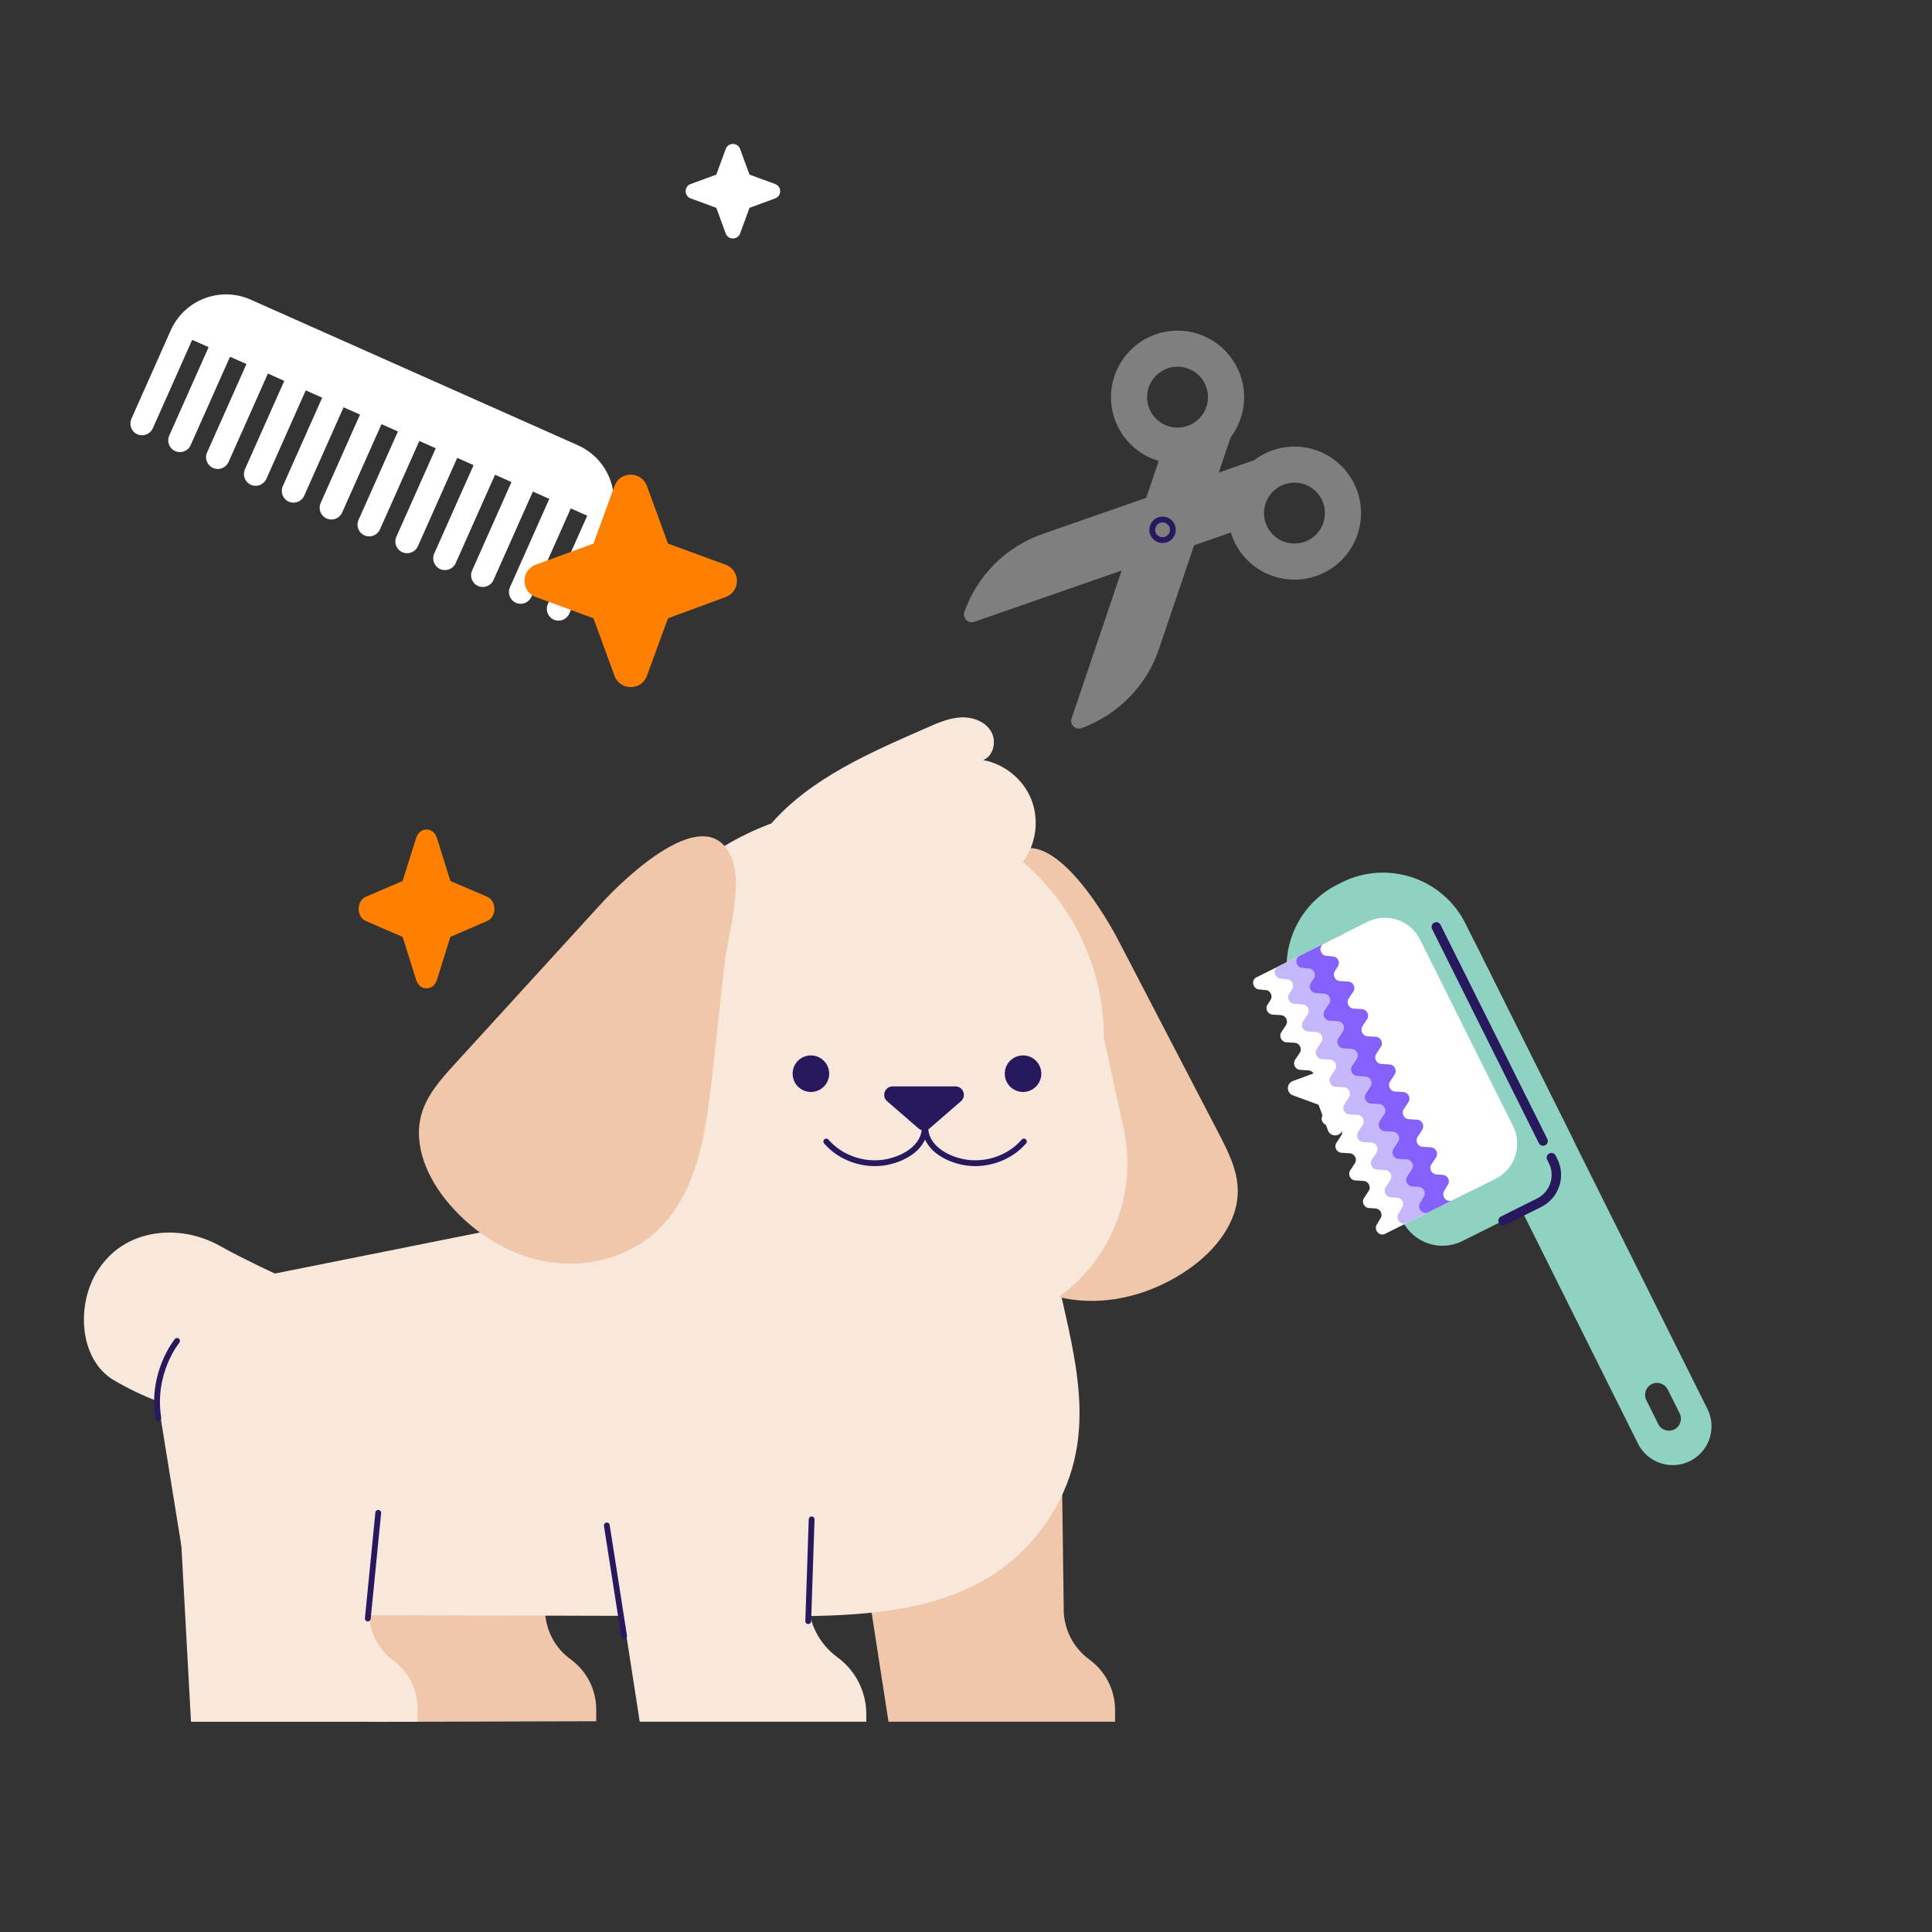 <?xml version="1.0"?>
<svg width="500" height="500" xmlns="http://www.w3.org/2000/svg" xmlns:svg="http://www.w3.org/2000/svg" enable-background="new 0 0 820 312" version="1.1" xml:space="preserve">
 <rect width="100%" height="100%" fill="#333333" stroke="none"/>
 <g class="layer">
  <title>Layer 1</title>
  <g id="svg_136">
   <g id="svg_6">
    <g id="svg_7">
     <g id="svg_8">
      <path d="m325.97,135.22l-73.85,25.71c-1.58,0.55 -3.09,-0.98 -2.54,-2.56l0,0c3.34,-9.48 10.81,-16.9 20.29,-20.2l56.95,-19.85l-0.85,16.9z" fill="#7f7f7f" id="svg_9"/>
     </g>
    </g>
    <path d="m329.46,138.39c-3.09,-3.06 -3.11,-8.08 -0.05,-11.15c3.06,-3.09 8.06,-3.11 11.15,-0.05c3.08,3.06 3.11,8.06 0.05,11.15c-3.06,3.08 -8.08,3.11 -11.15,0.05m-6.58,6.63c6.76,6.69 17.67,6.64 24.36,-0.11c6.69,-6.74 6.64,-17.65 -0.11,-24.34c-6.74,-6.69 -17.65,-6.64 -24.34,0.1c-6.69,6.76 -6.64,17.67 0.1,24.36l0,0z" fill="#7f7f7f" id="svg_10"/>
    <g id="svg_11">
     <path d="m302.4,111.84l-25.07,74.08c-0.54,1.58 0.99,3.09 2.57,2.52l0,0c9.44,-3.44 16.82,-10.96 20.04,-20.48l19.34,-57.1l-16.88,0.98z" fill="#7f7f7f" id="svg_12"/>
    </g>
    <g id="svg_13">
     <path d="m298.88,135.35c-0.99,1.09 -0.9,2.78 0.21,3.76s2.8,0.88 3.78,-0.23c0.98,-1.09 0.88,-2.78 -0.23,-3.76c-1.09,-0.98 -2.78,-0.88 -3.76,0.23z" fill="#7f7f7f" id="svg_14" stroke="#28185E" stroke-linecap="round" stroke-miterlimit="10" stroke-width="1.5"/>
    </g>
    <path d="m299.19,108.38c-3.08,-3.06 -3.11,-8.06 -0.03,-11.15c3.06,-3.08 8.06,-3.11 11.15,-0.05c3.08,3.06 3.09,8.08 0.03,11.15c-3.06,3.09 -8.06,3.11 -11.15,0.05m-6.56,6.63c6.76,6.69 17.65,6.64 24.34,-0.1c6.71,-6.76 6.66,-17.65 -0.1,-24.34c-6.76,-6.71 -17.65,-6.66 -24.34,0.1c-6.71,6.76 -6.66,17.65 0.1,24.34l0,0z" fill="#7f7f7f" id="svg_15"/>
   </g>
   <path d="m200.6,47.62l-6.63,-2.43l-2.43,-6.63c-0.63,-1.74 -3.09,-1.74 -3.73,0l-2.43,6.63l-6.63,2.43c-1.74,0.63 -1.74,3.09 0,3.73l6.63,2.44l2.43,6.63c0.63,1.73 3.09,1.73 3.73,0l2.43,-6.63l6.63,-2.44c1.74,-0.63 1.74,-3.09 0,-3.73z" fill="#FFFFFF" id="svg_16"/>
   <path d="m356.46,279.76l-6.63,-2.44l-2.43,-6.63c-0.63,-1.73 -3.09,-1.73 -3.73,0l-2.43,6.63l-6.63,2.44c-1.74,0.63 -1.74,3.08 0,3.71l6.63,2.44l2.43,6.63c0.63,1.73 3.09,1.73 3.73,0l2.43,-6.63l6.63,-2.44c1.74,-0.63 1.74,-3.08 0,-3.71z" fill="#FFFFFF" id="svg_17"/>
   <g id="svg_19">
    <path d="m275.3,416.63l-0.59,-43.36c-0.08,-0.05 -0.1,-0.05 -0.18,-0.1c-5.65,3.6 -12.99,4.74 -19.41,5.63c-9.13,1.27 -18.25,2.15 -27.34,3.68c-2.46,0.41 -4.93,0.85 -7.41,1.27l9.57,61.82l58.64,0l0,-3c0,-5.18 -2.47,-10.03 -6.66,-13.09l0,0c-4.12,-3 -6.58,-7.77 -6.64,-12.86z" fill="#F0C7AA" id="svg_20"/>
    <path d="m147.69,429.44l0,0c-4.17,-3.01 -6.63,-7.83 -6.64,-12.96l-0.07,-29.57c-17.76,5.68 -37.35,3.11 -55.93,5.62l10.63,53.09l58.63,-0.16l0,-3.06c-0.02,-5.13 -2.47,-9.95 -6.63,-12.96z" fill="#F0C7AA" id="svg_21"/>
    <path d="m97.89,390.52c-2.05,-0.21 -4.04,-0.41 -5.93,-0.57c-14.78,-1.22 -32.03,-1.11 -45.98,-7.49l3.45,63.12l58.64,0l0,-3.48c0,-4.87 -2.33,-9.44 -6.25,-12.31l0,0c-4.31,-3.14 -6.66,-8.32 -6.2,-13.63l2.26,-25.64z" fill="#F8E8DB" id="svg_22"/>
    <path d="m25.99,327.78c0.42,-0.57 0.86,-1.11 1.32,-1.64c7.23,-8.34 19.96,-9.12 29.58,-3.71c6.04,3.39 14.25,7.16 14.25,7.16l109.87,-21.98l91.6,18.38c4.56,22.76 12.99,44.68 -0.72,66.35c-17,26.88 -48.83,26 -77.01,25.94c-18.74,-0.07 -37.46,-0.11 -56.19,-0.16c-14.38,-0.03 -28.74,-0.08 -43.11,-0.11l-44.17,9.7l-10.52,-65.03c-4.07,-1.55 -7.9,-3.4 -11.48,-5.52c-9.23,-5.5 -9.83,-20.53 -3.52,-29.22c0.03,-0.05 0.07,-0.1 0.1,-0.15z" fill="#F8E8DB" id="svg_23"/>
    <path d="m209.98,376.03c-18.2,1.97 -36.52,3.03 -54.82,2.36l10.4,67.19l58.64,0l0,-1.94c0,-5.84 -2.78,-11.32 -7.49,-14.75l0,0c-4.82,-3.52 -7.62,-9.15 -7.49,-15.11l0.75,-37.76z" fill="#F8E8DB" id="svg_24"/>
    <line fill="none" id="svg_25" stroke="#28185E" stroke-linecap="round" stroke-miterlimit="10" stroke-width="1.5" x1="210.05" x2="209.17" y1="393.21" y2="419.55"/>
    <line fill="none" id="svg_26" stroke="#28185E" stroke-linecap="round" stroke-miterlimit="10" stroke-width="1.5" x1="157.04" x2="161.52" y1="394.78" y2="423.42"/>
    <line fill="none" id="svg_27" stroke="#28185E" stroke-linecap="round" stroke-miterlimit="10" stroke-width="1.5" x1="97.89" x2="95.19" y1="391.52" y2="418.86"/>
    <path d="m45.82,347.03c0,0 -6.72,8.14 -4.85,19.94" fill="none" id="svg_28" stroke="#28185E" stroke-linecap="round" stroke-miterlimit="10" stroke-width="1.5"/>
    <path d="m289.35,243.2c8.68,16.7 17.36,33.39 26.03,50.08c2.38,4.58 4.82,9.35 4.95,14.51c0.23,8.45 -5.81,15.89 -12.78,20.71c-8.22,5.7 -18.33,8.91 -28.3,8.03c-9.96,-0.86 -19.67,-6.06 -25.17,-14.43c-8.03,-12.18 -6.14,-28.12 -3.96,-42.53c1.47,-9.7 2.93,-19.39 4.4,-29.08c1.12,-7.49 0.54,-20.63 5.08,-26.93c10.18,-14.13 25.94,12.32 29.75,19.64z" fill="#F0C7AA" id="svg_29"/>
    <path d="m140.18,321.78l13.59,-56.85c8.01,-33.56 38.29,-57.03 72.79,-56.43l0,0c32.82,0.59 59.13,27.37 59.13,60.19l5.1,23.3c3.84,17.67 -3.89,35.83 -19.29,45.31l-39.68,24.39c-5.63,3.35 -12.62,3.48 -18.35,0.33l-73.3,-40.23z" fill="#F8E8DB" id="svg_30"/>
    <path d="m239.96,188.29c2.74,-1.2 5.55,-2.43 8.55,-2.62c3,-0.18 6.24,0.9 7.86,3.42c1.63,2.51 0.86,6.51 -1.92,7.62c5.47,0.99 10.31,4.92 12.41,10.08c2.08,5.14 1.37,11.35 -1.86,15.87c-5.8,8.11 -17.29,9.35 -27.22,8.55c-8.89,-0.72 -17.68,-2.49 -26.16,-5.24c-6.61,-2.17 -19.29,-4.36 -12.32,-12.49c10.42,-12.16 26.34,-18.9 40.67,-25.19z" fill="#F8E8DB" id="svg_31"/>
    <path d="m155.7,233.74c-12.68,13.89 -25.37,27.79 -38.05,41.68c-3.47,3.81 -7.05,7.8 -8.52,12.75c-2.39,8.12 1.53,16.87 7.02,23.3c6.5,7.62 15.43,13.33 25.28,15.04c9.87,1.73 20.58,-0.81 28.04,-7.47c10.89,-9.7 13.17,-25.58 14.78,-40.08c1.07,-9.74 2.15,-19.47 3.22,-29.22c0.83,-7.52 4.77,-20.07 2.02,-27.34c-6.2,-16.28 -28.25,5.26 -33.8,11.35z" fill="#F0C7AA" id="svg_32"/>
    <g id="svg_33">
     <g id="svg_34">
      <circle cx="264.76" cy="277.87" fill="#28185E" id="svg_35" r="4.73"/>
      <circle cx="209.86" cy="277.87" fill="#28185E" id="svg_36" r="4.73"/>
     </g>
     <path d="m231.03,281.16l16.23,0c2.04,0 2.96,2.51 1.43,3.84l-8.11,7.03c-0.83,0.7 -2.05,0.7 -2.87,0l-8.12,-7.03c-1.53,-1.34 -0.6,-3.84 1.43,-3.84z" fill="#28185E" id="svg_37"/>
     <g id="svg_38">
      <path d="m264.98,295.42c-3.78,4.4 -10.03,6.43 -15.68,5.32c-5.11,-1.01 -10.75,-4.49 -9.7,-10.45" fill="none" id="svg_39" stroke="#28185E" stroke-linecap="round" stroke-miterlimit="10" stroke-width="1.5"/>
      <path d="m213.84,295.42c3.78,4.4 10.01,6.43 15.66,5.32c5.11,-1.01 10.75,-4.49 9.7,-10.45" fill="none" id="svg_40" stroke="#28185E" stroke-linecap="round" stroke-miterlimit="10" stroke-width="1.5"/>
     </g>
    </g>
   </g>
   <path d="m149.51,115.21l-84.63,-37.66c-7.91,-3.52 -17.16,0.03 -20.69,7.93l0,0l-10.18,22.89c-0.68,1.55 0,3.34 1.53,4.02s3.32,-0.02 4.01,-1.55l10.19,-22.89l4.25,1.89l-10.19,22.89c-0.68,1.53 0,3.32 1.53,4.01c1.53,0.68 3.34,0 4.01,-1.53l10.19,-22.89l4.25,1.89l-10.19,22.89c-0.68,1.53 0,3.32 1.55,4.01c1.53,0.68 3.32,0 4.01,-1.55l10.19,-22.89l4.23,1.9l-10.19,22.89c-0.67,1.53 0.02,3.32 1.55,4.01c1.53,0.68 3.32,-0.02 4.01,-1.55l10.19,-22.89l4.25,1.89l-10.19,22.89c-0.68,1.53 0,3.34 1.53,4.01c1.53,0.68 3.34,0 4.01,-1.53l10.19,-22.89l4.25,1.89l-10.19,22.89c-0.68,1.53 0.02,3.32 1.55,4.01c1.53,0.68 3.32,0 4.01,-1.53l10.19,-22.89l4.25,1.89l-10.19,22.89c-0.68,1.53 0,3.32 1.53,4.01c1.53,0.68 3.32,-0.02 4.01,-1.55l10.19,-22.89l4.25,1.89l-10.19,22.89c-0.68,1.53 0,3.34 1.55,4.01c1.53,0.68 3.32,0 4.01,-1.53l10.19,-22.89l4.23,1.89l-10.19,22.89c-0.67,1.53 0.02,3.32 1.55,4.01c1.53,0.68 3.32,0 4.01,-1.53l10.19,-22.89l4.25,1.89l-10.19,22.89c-0.68,1.53 0,3.32 1.53,4.01c1.53,0.68 3.34,-0.02 4.01,-1.55l10.19,-22.89l4.25,1.89l-10.19,22.89c-0.68,1.55 0.02,3.34 1.55,4.02c1.53,0.67 3.32,-0.02 4.01,-1.55l10.19,-22.89l4.25,1.89l-10.19,22.89c-0.68,1.53 0,3.32 1.53,4.01c1.53,0.68 3.32,0 4.01,-1.53l10.19,-22.89l0,0c3.53,-7.91 -0.03,-17.18 -7.93,-20.69z" fill="#FFFFFF" id="svg_42"/>
   <path d="m187.78,146.14l-14.9,-5.46l-5.46,-14.9c-1.43,-3.92 -6.96,-3.92 -8.38,0l-5.46,14.9l-14.9,5.46c-3.92,1.46 -3.92,6.96 0,8.38l14.9,5.49l5.46,14.9c1.43,3.88 6.96,3.88 8.38,0l5.46,-14.9l14.9,-5.49c3.92,-1.43 3.92,-6.92 0,-8.38z" fill="#ff7f00" id="svg_44"/>
   <path d="m126.08,232.08l-9.52,-4.08l-3.49,-11.15c-0.94,-2.9 -4.45,-2.9 -5.36,0l-3.51,11.15l-9.52,4.08c-2.48,1.1 -2.48,5.21 0,6.28l9.52,4.11l3.51,11.15c0.91,2.9 4.42,2.9 5.36,0l3.49,-11.15l9.52,-4.11c2.5,-1.07 2.5,-5.18 0,-6.28z" fill="#ff7f00" id="svg_45"/>
   <g id="svg_53" transform="matrix(1.52 0.583 -0.583 1.52 185.434 -356.154)">
    <path d="m236.44,310.29l60.86,55.79c2.51,2.3 6.41,2.13 8.72,-0.38l0,0c2.3,-2.52 2.13,-6.42 -0.38,-8.72l-60.86,-55.79c-2.52,-2.3 -6.42,-2.13 -8.72,0.38l0,0c-2.31,2.51 -2.14,6.42 0.38,8.72zm62.19,46.06l3.14,2.87c0.77,0.71 0.82,1.92 0.11,2.69c-0.71,0.77 -1.91,0.82 -2.68,0.12l-3.13,-2.88c-0.78,-0.71 -0.83,-1.91 -0.12,-2.68c0.71,-0.78 1.91,-0.83 2.68,-0.12z" fill="#8FD2C2" id="svg_54"/>
    <path d="m242.1,298.72l27.9,25.57c2.88,2.65 3.07,7.12 0.43,10l-10.74,11.73c-2.64,2.88 -7.12,3.07 -10,0.43l-27.9,-25.57c-5.97,-5.47 -6.37,-14.74 -0.9,-20.7l0.51,-0.56c5.47,-5.96 14.73,-6.37 20.7,-0.9z" fill="#8FD2C2" id="svg_55"/>
    <path d="m214.12,318.59l13.32,-14.53c2.33,-2.53 6.27,-2.71 8.8,-0.38l24.44,22.4c2.53,2.32 2.7,6.26 0.38,8.8l-13.26,14.47c-0.76,0.8 -2.08,-0.1 -1.69,-1.12l0.1,-0.75c0.32,-0.81 -0.45,-1.62 -1.28,-1.36l-0.95,0.3c-0.76,0.24 -1.5,-0.44 -1.32,-1.22l0.28,-1.27c0.17,-0.79 -0.57,-1.46 -1.33,-1.22l-1.24,0.39c-0.77,0.24 -1.51,-0.43 -1.33,-1.22l0.28,-1.27c0.18,-0.78 -0.57,-1.46 -1.33,-1.22l-1.24,0.39c-0.77,0.25 -1.5,-0.43 -1.33,-1.21l0.28,-1.27c0.18,-0.79 -0.56,-1.47 -1.33,-1.22l-1.24,0.39c-0.76,0.24 -1.5,-0.44 -1.33,-1.22l0.28,-1.27c0.18,-0.79 -0.56,-1.46 -1.33,-1.22l-1.24,0.39c-0.76,0.24 -1.5,-0.43 -1.33,-1.22l0.28,-1.27c0.18,-0.78 -0.56,-1.46 -1.32,-1.22l-1.25,0.39c-0.76,0.25 -1.5,-0.43 -1.33,-1.21l0.29,-1.28c0.17,-0.78 -0.57,-1.45 -1.33,-1.21l-1.24,0.39c-0.77,0.24 -1.51,-0.44 -1.33,-1.22l0.28,-1.27c0.17,-0.79 -0.56,-1.46 -1.33,-1.22l-1.24,0.39c-0.77,0.24 -1.51,-0.43 -1.33,-1.22l0.17,-0.8c0.19,-0.85 -0.68,-1.54 -1.46,-1.16l-0.65,0.15c-0.99,0.48 -2,-0.75 -1.27,-1.58z" fill="#FFFFFF" id="svg_56"/>
    <path d="m216.72,315.76l5.23,-5.71c2.33,-2.54 6.27,-2.71 8.8,-0.38l24.44,22.4c2.53,2.32 2.71,6.26 0.38,8.8l-5.18,5.65c-0.76,0.8 -2.08,-0.1 -1.68,-1.13l0.1,-0.74c0.31,-0.81 -0.45,-1.62 -1.28,-1.36l-0.95,0.29c-0.76,0.24 -1.5,-0.43 -1.33,-1.21l0.29,-1.28c0.17,-0.78 -0.57,-1.46 -1.33,-1.22l-1.25,0.39c-0.76,0.25 -1.5,-0.43 -1.32,-1.21l0.28,-1.27c0.17,-0.78 -0.57,-1.46 -1.33,-1.22l-1.25,0.39c-0.76,0.24 -1.5,-0.43 -1.32,-1.22l0.28,-1.27c0.17,-0.78 -0.57,-1.46 -1.33,-1.22l-1.24,0.39c-0.77,0.24 -1.5,-0.43 -1.33,-1.21l0.28,-1.28c0.17,-0.78 -0.57,-1.45 -1.33,-1.21l-1.24,0.39c-0.77,0.24 -1.5,-0.44 -1.33,-1.22l0.28,-1.27c0.17,-0.78 -0.57,-1.46 -1.33,-1.22l-1.24,0.39c-0.76,0.24 -1.5,-0.44 -1.33,-1.22l0.28,-1.27c0.17,-0.78 -0.56,-1.46 -1.32,-1.22l-1.25,0.39c-0.76,0.25 -1.5,-0.43 -1.33,-1.21l0.28,-1.28c0.18,-0.78 -0.56,-1.45 -1.32,-1.21l-1.25,0.39c-0.76,0.24 -1.5,-0.44 -1.33,-1.22l0.18,-0.81c0.19,-0.84 -0.69,-1.54 -1.47,-1.15l-0.64,0.15c-1,0.48 -2,-0.75 -1.27,-1.58z" fill="#C5B7FA" id="svg_57"/>
    <path d="m219.31,312.93l5.24,-5.71c2.32,-2.53 6.26,-2.71 8.8,-0.38l24.43,22.4c2.54,2.32 2.71,6.26 0.39,8.8l-5.18,5.65c-0.76,0.8 -2.08,-0.1 -1.68,-1.13l0.09,-0.74c0.32,-0.81 -0.45,-1.62 -1.28,-1.36l-0.95,0.29c-0.76,0.24 -1.5,-0.43 -1.32,-1.21l0.28,-1.28c0.17,-0.78 -0.57,-1.45 -1.33,-1.22l-1.24,0.4c-0.77,0.24 -1.5,-0.44 -1.33,-1.22l0.28,-1.27c0.18,-0.78 -0.57,-1.46 -1.33,-1.22l-1.24,0.39c-0.76,0.24 -1.5,-0.43 -1.33,-1.22l0.28,-1.27c0.18,-0.78 -0.56,-1.46 -1.33,-1.22l-1.24,0.39c-0.76,0.25 -1.5,-0.43 -1.32,-1.21l0.28,-1.27c0.17,-0.79 -0.57,-1.46 -1.33,-1.22l-1.25,0.39c-0.76,0.24 -1.5,-0.44 -1.33,-1.22l0.29,-1.27c0.17,-0.78 -0.57,-1.46 -1.33,-1.22l-1.24,0.39c-0.77,0.24 -1.51,-0.44 -1.33,-1.22l0.28,-1.27c0.17,-0.78 -0.57,-1.46 -1.33,-1.22l-1.24,0.39c-0.76,0.25 -1.51,-0.43 -1.33,-1.22l0.28,-1.27c0.17,-0.78 -0.56,-1.45 -1.32,-1.21l-1.25,0.39c-0.76,0.24 -1.5,-0.44 -1.33,-1.22l0.18,-0.81c0.19,-0.84 -0.69,-1.54 -1.47,-1.15l-0.65,0.15c-1,0.48 -2,-0.75 -1.27,-1.58z" fill="#8660FA" id="svg_58"/>
    <path d="m222.21,309.77l5.23,-5.71c2.33,-2.54 6.27,-2.71 8.8,-0.38l24.44,22.4c2.54,2.32 2.71,6.26 0.38,8.8l-5.17,5.65c-0.76,0.8 -2.08,-0.1 -1.69,-1.13l0.1,-0.74c0.31,-0.81 -0.45,-1.62 -1.28,-1.36l-0.95,0.29c-0.76,0.24 -1.5,-0.43 -1.33,-1.21l0.29,-1.28c0.17,-0.78 -0.57,-1.45 -1.33,-1.22l-1.25,0.4c-0.76,0.24 -1.5,-0.44 -1.32,-1.22l0.28,-1.27c0.17,-0.78 -0.57,-1.46 -1.33,-1.22l-1.24,0.39c-0.77,0.24 -1.51,-0.43 -1.33,-1.22l0.28,-1.27c0.17,-0.78 -0.57,-1.46 -1.33,-1.22l-1.24,0.39c-0.77,0.25 -1.5,-0.43 -1.33,-1.21l0.28,-1.27c0.17,-0.79 -0.57,-1.46 -1.33,-1.22l-1.24,0.39c-0.77,0.24 -1.5,-0.44 -1.33,-1.22l0.28,-1.27c0.17,-0.78 -0.56,-1.46 -1.33,-1.22l-1.24,0.39c-0.76,0.24 -1.5,-0.44 -1.33,-1.22l0.28,-1.27c0.18,-0.78 -0.56,-1.46 -1.32,-1.22l-1.25,0.39c-0.76,0.25 -1.5,-0.43 -1.33,-1.21l0.29,-1.28c0.17,-0.78 -0.57,-1.45 -1.33,-1.21l-1.24,0.39c-0.77,0.24 -1.51,-0.44 -1.33,-1.22l0.17,-0.81c0.19,-0.84 -0.68,-1.54 -1.47,-1.15l-0.64,0.15c-1,0.48 -2,-0.76 -1.27,-1.58z" fill="#FFFFFF" id="svg_59"/>
    <line fill="#aaffff" id="svg_60" stroke="#28185E" stroke-linecap="round" stroke-miterlimit="10" stroke-width="1.5" x1="265.99" x2="237.95" y1="326.57" y2="300.86"/>
    <path d="m268.17,328.56l0.45,0.41c2,1.84 2.14,4.96 0.3,6.97l-4.34,4.74" fill="none" id="svg_61" stroke="#28185E" stroke-linecap="round" stroke-miterlimit="10" stroke-width="1.5"/>
   </g>
  </g>
 </g>
</svg>